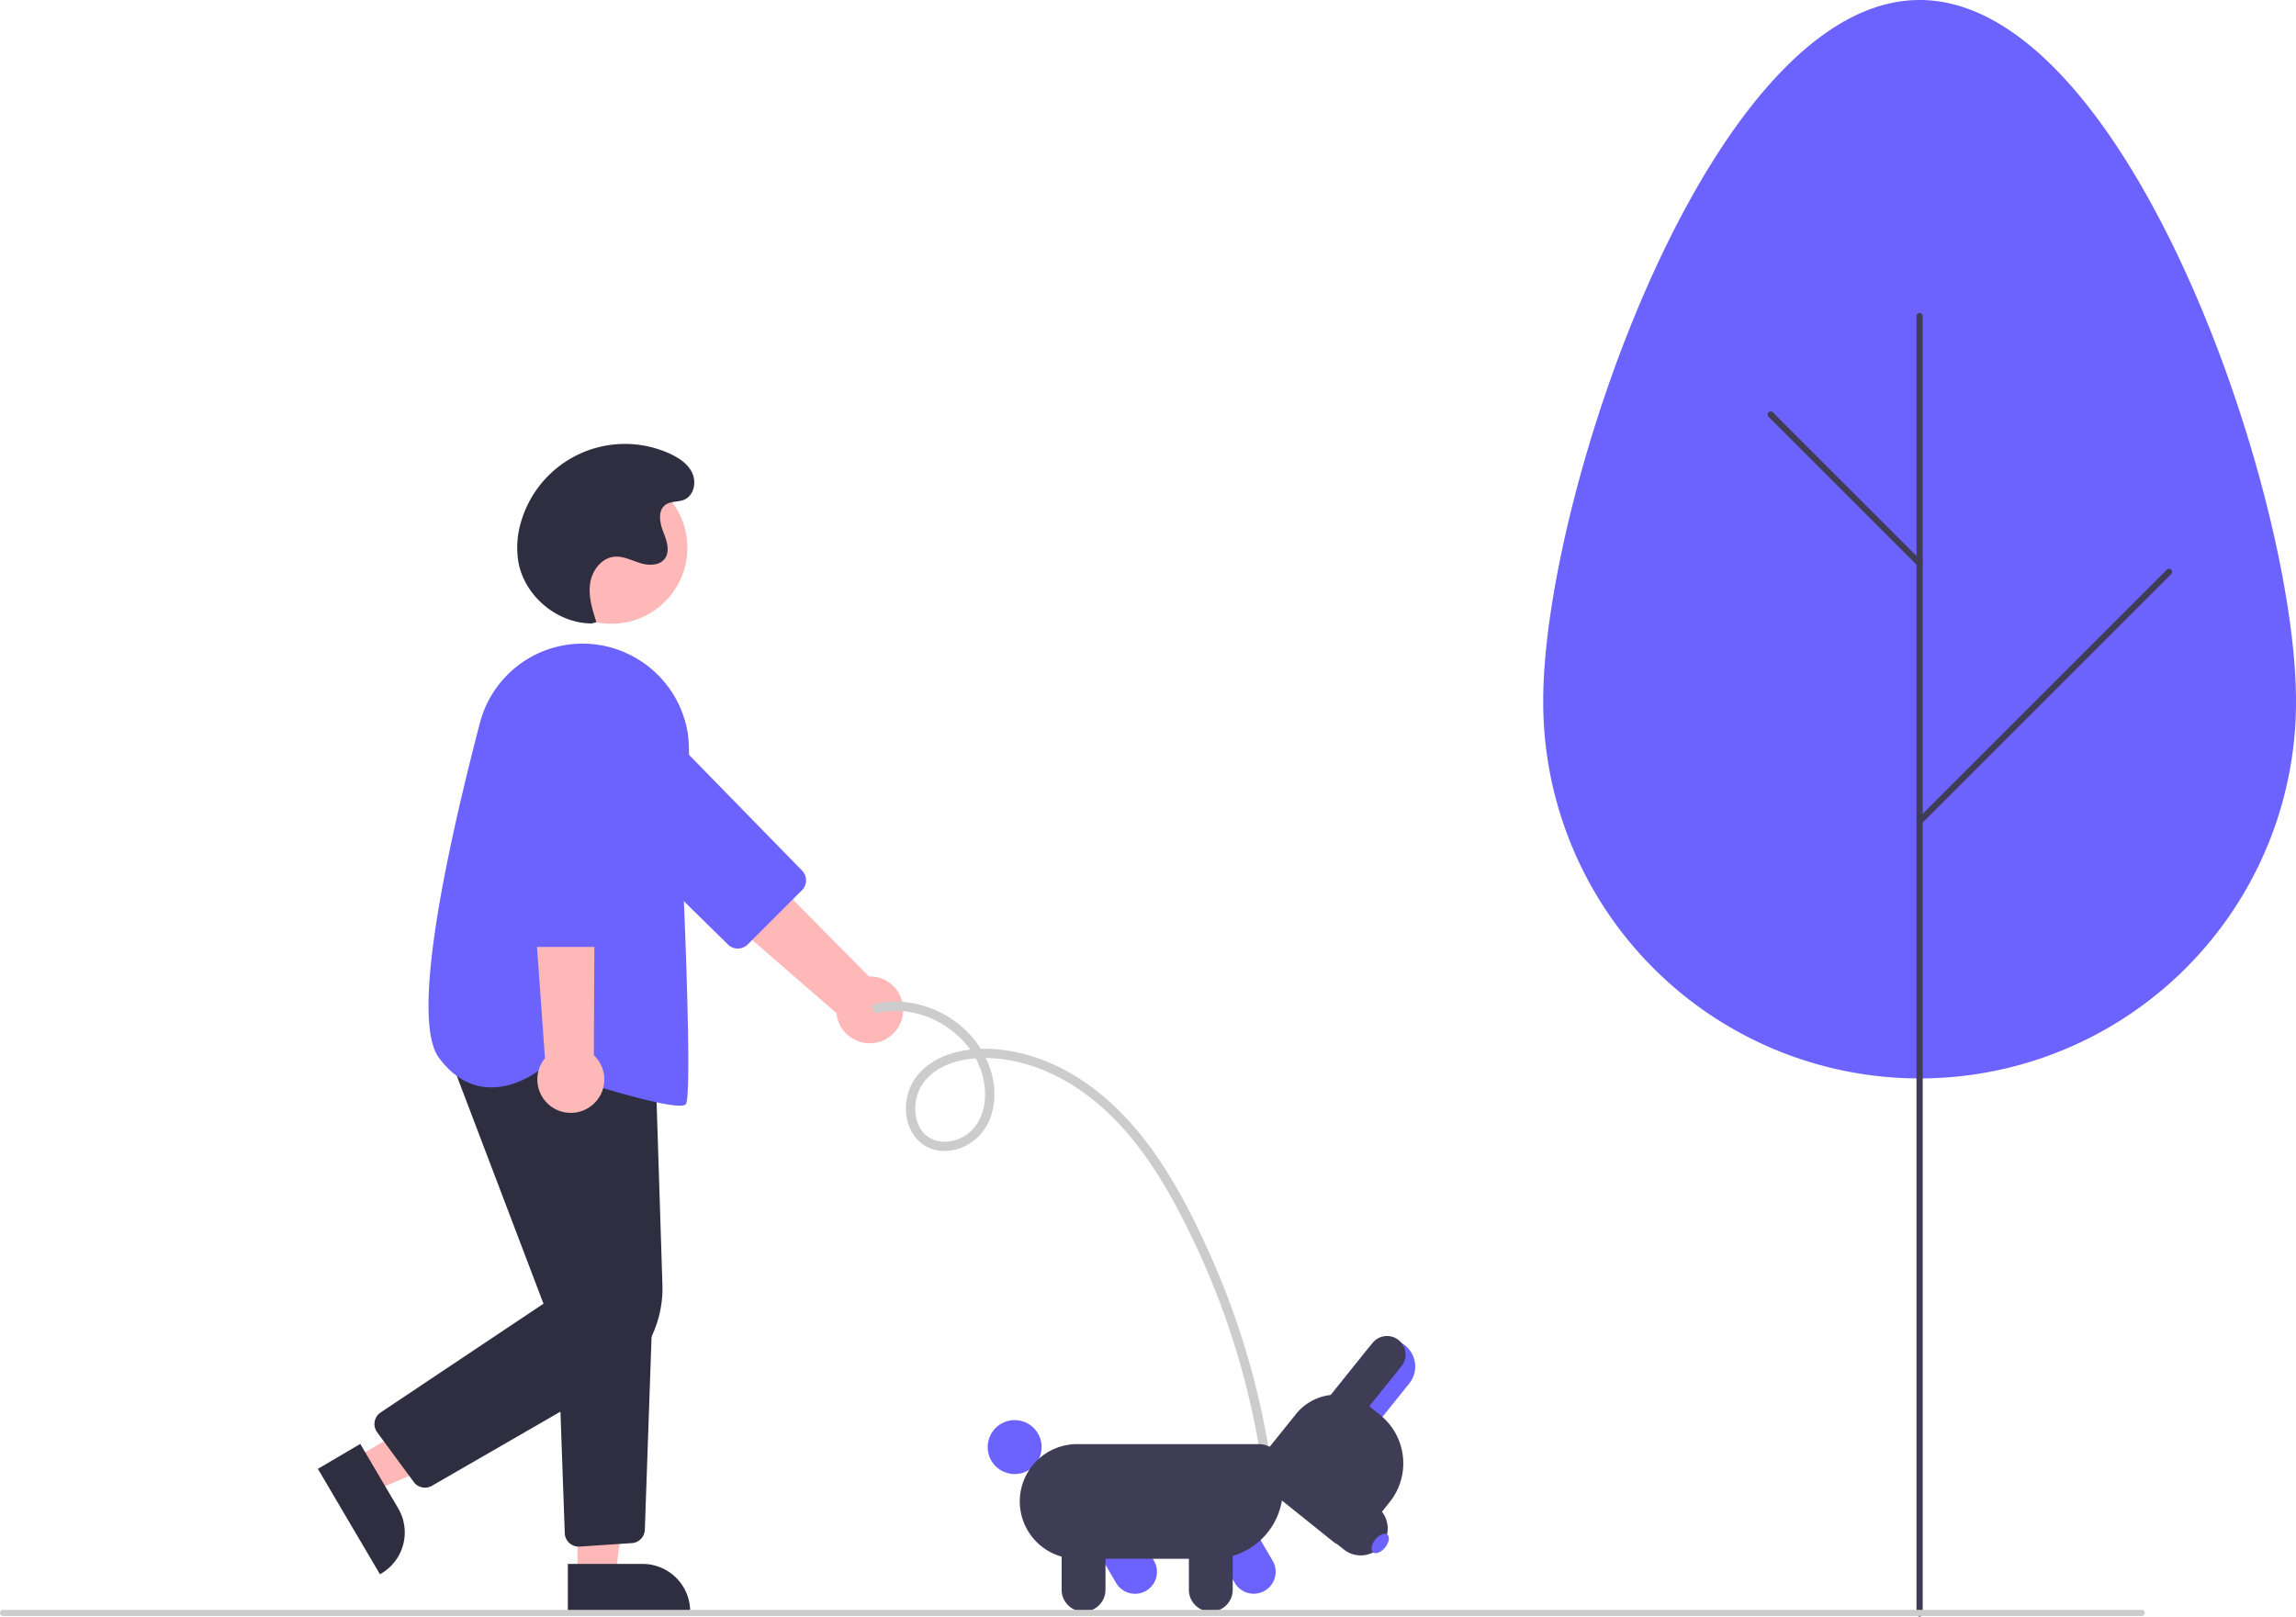 <svg
  xmlns="http://www.w3.org/2000/svg"
  data-name="Layer 1"
  width="741.846"
  height="522.418"
  viewBox="0 0 741.846 522.418"
  xmlns:xlink="http://www.w3.org/1999/xlink"
><path
    d="M520.793,516.647a10.743,10.743,0,0,0-10.956-12.301l-68.804-69.567-13.592,19.001,71.906,62.407a10.801,10.801,0,0,0,21.446.459Z"
    transform="translate(-229.077 -188.791)"
    fill="#ffb8b8"
  /><path
    d="M488.201,476.477l-17.561,17.542a4.514,4.514,0,0,1-6.335.026L416.317,446.867a17.603,17.603,0,1,1,24.937-24.849l46.987,48.132A4.515,4.515,0,0,1,488.201,476.477Z"
    transform="translate(-229.077 -188.791)"
    fill="#6c63ff"
  /><circle cx="197.534" cy="177.02" r="24.561" fill="#ffb8b8" /><polygon
    points="114.543 471.345 120.762 481.91 164.474 462.951 155.295 447.357 114.543 471.345"
    fill="#ffb8b8"
  /><path
    d="M345.483,655.411l12.247,20.807 0.0.001a15.386,15.386,0,0,1-5.456,21.065l-.431.254-20.052-34.067Z"
    transform="translate(-229.077 -188.791)"
    fill="#2f2e41"
  /><polygon
    points="186.6 509.407 198.86 509.407 204.692 462.119 186.598 462.12 186.6 509.407"
    fill="#ffb8b8"
  /><path
    d="M412.55,694.196l24.144-.001h.001a15.386,15.386,0,0,1,15.386,15.386v.5l-39.531.001Z"
    transform="translate(-229.077 -188.791)"
    fill="#2f2e41"
  /><path
    d="M366.388,669.548a4.493,4.493,0,0,1-3.624-1.833l-11.824-16.059a4.5,4.5,0,0,1,1.125-6.41l52.614-35.142-31.747-83.475,67.889,5.603,2.287,71.733a36.046,36.046,0,0,1-18.045,32.424l-56.427,32.554A4.486,4.486,0,0,1,366.388,669.548Z"
    transform="translate(-229.077 -188.791)"
    fill="#2f2e41"
  /><path
    d="M416.047,688.598a4.5,4.5,0,0,1-4.489-4.34l-2.488-69.882,30.808-1.623-2.453,70.384a4.487,4.487,0,0,1-4.2,4.333l-16.873,1.118C416.251,688.595,416.149,688.598,416.047,688.598Z"
    transform="translate(-229.077 -188.791)"
    fill="#2f2e41"
  /><path
    d="M448.679,546.11c-7.838,0-35.217-8.816-44.721-11.959-1.422,1.138-9.233,6.979-18.351,5.911-5.626-.66-10.579-3.845-14.721-9.466-9.147-12.414,2.151-65.651,13.239-108.126a34.268,34.268,0,0,1,40.529-24.88h0a34.571,34.571,0,0,1,26.088,25.378c2.088,8.498.292,18.494-1.02,25.794-.616,3.432-1.104,6.143-.937,7.475.644,5.148,4.219,85.892,1.92,89.34C450.459,545.944,449.751,546.11,448.679,546.11Z"
    transform="translate(-229.077 -188.791)"
    fill="#6c63ff"
  /><path
    d="M420.004,546.253a10.743,10.743,0,0,0,.942-16.446l.485-97.844-23.045,3.837,6.769,94.97a10.801,10.801,0,0,0,14.849,15.481Z"
    transform="translate(-229.077 -188.791)"
    fill="#ffb8b8"
  /><path
    d="M425.334,494.799H400.512a4.514,4.514,0,0,1-4.5-4.459l-.609-67.292a17.603,17.603,0,1,1,35.204.043l-.773,67.26A4.515,4.515,0,0,1,425.334,494.799Z"
    transform="translate(-229.077 -188.791)"
    fill="#6c63ff"
  /><path
    d="M420.357,390.27c-11.245.021-21.854-8.868-23.803-19.943a28.671,28.671,0,0,1,.919-13.014,34.954,34.954,0,0,1,47.935-21.953c3.008,1.361,5.971,3.316,7.349,6.317s.515,7.195-2.498,8.546c-1.969.882-4.44.449-6.187,1.716-2.509,1.819-1.863,5.691-.743,8.581s2.388,6.387.509,8.852c-1.75,2.297-5.249,2.226-8.004,1.361s-5.476-2.313-8.349-2.018c-4.19.43-7.202,4.598-7.759,8.773s.755,8.349,2.05,12.357Z"
    transform="translate(-229.077 -188.791)"
    fill="#2f2e41"
  /><path
    d="M727.696,415.337c0-67.165,54.448-226.546,121.614-226.546S970.923,348.171,970.923,415.337a121.614,121.614,0,1,1-243.227,0Z"
    transform="translate(-229.077 -188.791)"
    fill="#6c63ff"
  /><path
    d="M849.309,711.209a1,1,0,0,1-1-1V290.925a1,1,0,0,1,2,0V710.209A1,1,0,0,1,849.309,711.209Z"
    transform="translate(-229.077 -188.791)"
    fill="#3f3d56"
  /><path
    d="M849.309,371.871a.997.997,0,0,1-.707-.293l-48.135-48.134a1,1,0,0,1,1.414-1.414l48.135,48.134a1,1,0,0,1-.707,1.707Z"
    transform="translate(-229.077 -188.791)"
    fill="#3f3d56"
  /><path
    d="M849.309,455.201a1,1,0,0,1-.707-1.707l80.61-80.61a1,1,0,0,1,1.414,1.414l-80.61,80.61A.997.997,0,0,1,849.309,455.201Z"
    transform="translate(-229.077 -188.791)"
    fill="#3f3d56"
  /><path
    d="M512.755,516.078c15.955-3.607,34.03,8.873,34.591,25.628.158,4.712-1.224,9.661-4.85,12.867-2.994,2.647-7.449,3.982-11.319,2.688-7.447-2.489-7.845-12.867-3.85-18.409,5.409-7.505,16.126-8.786,24.629-7.894,10.396,1.091,20.277,5.65,28.568,11.898,16.599,12.508,27.168,31.678,35.723,50.199a253.097,253.097,0,0,1,18.959,59.579q.724,3.875,1.326,7.771a1.511,1.511,0,0,0,1.86,1.021,1.538,1.538,0,0,0,1.021-1.86,256.439,256.439,0,0,0-19.235-65.062c-8.957-20.072-20.25-40.893-38.215-54.289-8.955-6.678-19.531-11.325-30.722-12.318-9.422-.837-20.579,1.157-26.438,9.351-4.622,6.465-4.153,17.208,2.999,21.711,3.932,2.475,8.928,2.186,13.011.262a16.663,16.663,0,0,0,8.786-10.891c2.539-9.305-1.317-19.37-7.928-26.021a33.32,33.32,0,0,0-23.452-9.862,29.53,29.53,0,0,0-6.305.752c-1.884.426-1.042,3.306.839,2.881Z"
    transform="translate(-229.077 -188.791)"
    fill="#ccc"
  /><path
    d="M589.698,700.341l-9.915-16.928,12.226-7.161,9.915,16.928v.001a7.084,7.084,0,0,1-12.226,7.161Z"
    transform="translate(-229.077 -188.791)"
    fill="#6c63ff"
  /><circle cx="327.838" cy="467.645" r="8.719" fill="#6c63ff" /><path
    d="M628.06,700.341l-9.915-16.928,12.225-7.161,9.915,16.928a7.084,7.084,0,0,1-12.225,7.161Z"
    transform="translate(-229.077 -188.791)"
    fill="#6c63ff"
  /><path
    d="M558.572,674.001a18.549,18.549,0,0,1,18.528-18.528h58.651a7.84,7.84,0,0,1,7.831,7.831v6.674a22.576,22.576,0,0,1-22.55,22.55H577.1A18.549,18.549,0,0,1,558.572,674.001Z"
    transform="translate(-229.077 -188.791)"
    fill="#3f3d56"
  /><path
    d="M572.097,702.524V682.906h14.168v19.618a7.084,7.084,0,1,1-14.168,0Z"
    transform="translate(-229.077 -188.791)"
    fill="#3f3d56"
  /><path
    d="M613.21,702.524V682.906h14.168v19.618a7.084,7.084,0,1,1-14.168,0Z"
    transform="translate(-229.077 -188.791)"
    fill="#3f3d56"
  /><path
    d="M670.855,624.908A8.719,8.719,0,0,1,684.451,635.827l-14.332,17.845-13.596-10.919Z"
    transform="translate(-229.077 -188.791)"
    fill="#6c63ff"
  /><path
    d="M636.332,660.06l11.482-14.296a16.812,16.812,0,0,1,23.608-2.577l3.587,2.881a20.044,20.044,0,0,1,3.073,28.148l-9.46,11.778a6.294,6.294,0,0,1-8.839.965l-22.486-18.06A6.294,6.294,0,0,1,636.332,660.06Z"
    transform="translate(-229.077 -188.791)"
    fill="#3f3d56"
  /><path
    d="M672.561,622.783a5.994,5.994,0,1,1,9.347,7.507L665.87,650.259l-9.347-7.507Z"
    transform="translate(-229.077 -188.791)"
    fill="#3f3d56"
  /><path
    d="M649.586,656.162l24.642,19.792a8.719,8.719,0,0,1-10.919,13.596L638.666,669.758Z"
    transform="translate(-229.077 -188.791)"
    fill="#3f3d56"
  /><ellipse
    cx="675.028"
    cy="687.577"
    rx="3.678"
    ry="2.044"
    transform="translate(-512.828 594.532) rotate(-51.23)"
    fill="#6c63ff"
  /><path
    d="M921.077,711.024h-691a1,1,0,1,1,0-2h691a1,1,0,0,1,0,2Z"
    transform="translate(-229.077 -188.791)"
    fill="#ccc"
  /></svg>
